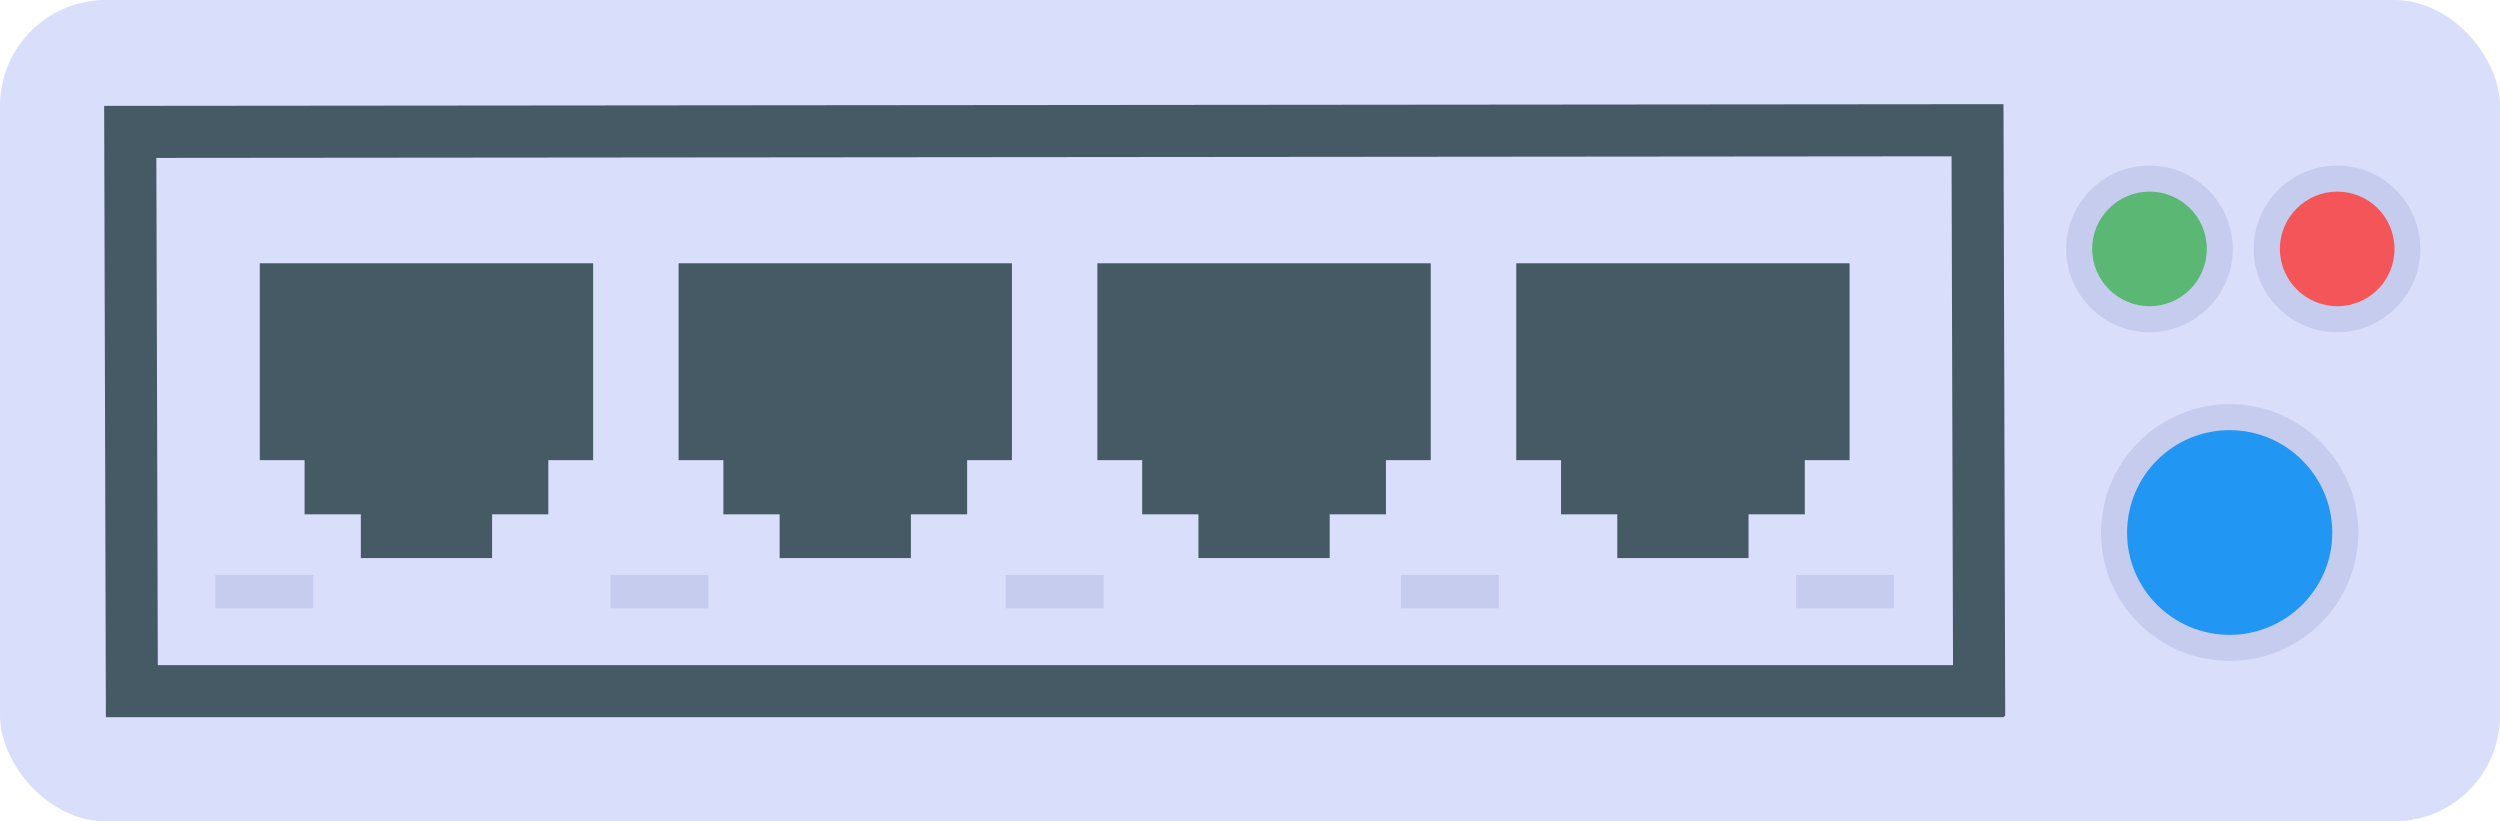 <?xml version="1.0" encoding="UTF-8"?>
<svg id="Layer_2" data-name="Layer 2" xmlns="http://www.w3.org/2000/svg" viewBox="0 0 48 15.77">
  <g id="Icons">
    <g id="_2" data-name="2">
      <rect width="48" height="15.77" rx="2.033" ry="2.033" fill="#d9defb"/>
      <path d="M37.47,3.001l.028,9.769H3.03l-.028-9.738,34.467-.031M38.467,2l-36.467.033.033,11.737h36.434l.033-.033-.033-11.737h0Z" fill="#455a64"/>
      <g>
        <polygon points="11.388 5.055 11.388 8.835 10.528 8.835 10.528 9.875 9.448 9.875 9.448 10.715 6.928 10.715 6.928 9.875 5.848 9.875 5.848 8.835 4.988 8.835 4.988 5.055 11.388 5.055" fill="#455a64"/>
        <polygon points="19.429 5.055 19.429 8.835 18.569 8.835 18.569 9.875 17.489 9.875 17.489 10.715 14.969 10.715 14.969 9.875 13.889 9.875 13.889 8.835 13.029 8.835 13.029 5.055 19.429 5.055" fill="#455a64"/>
        <polygon points="27.47 5.055 27.47 8.835 26.61 8.835 26.61 9.875 25.53 9.875 25.53 10.715 23.01 10.715 23.01 9.875 21.93 9.875 21.93 8.835 21.07 8.835 21.07 5.055 27.47 5.055" fill="#455a64"/>
        <polygon points="35.512 5.055 35.512 8.835 34.652 8.835 34.652 9.875 33.572 9.875 33.572 10.715 31.052 10.715 31.052 9.875 29.972 9.875 29.972 8.835 29.112 8.835 29.112 5.055 35.512 5.055" fill="#455a64"/>
      </g>
      <g>
        <path d="M45.28,10.229c0,1.36-1.11,2.46-2.47,2.46s-2.47-1.1-2.47-2.46,1.11-2.47,2.47-2.47,2.47,1.11,2.47,2.47Z" fill="#c5cced"/>
        <path d="M46.47,4.779c0,.88-.71,1.6-1.6,1.6-.88,0-1.6-.72-1.6-1.6s.72-1.6,1.6-1.6c.89,0,1.6.72,1.6,1.6Z" fill="#c5cced"/>
        <path d="M41.27,6.379c-.88,0-1.6-.72-1.6-1.6s.72-1.6,1.6-1.6,1.6.72,1.6,1.6-.72,1.6-1.6,1.6Z" fill="#c5cced"/>
      </g>
      <path d="M42.37,4.779c0,.61-.49,1.1-1.1,1.1-.6,0-1.1-.49-1.1-1.1s.5-1.1,1.1-1.1c.61,0,1.1.49,1.1,1.1Z" fill="#5bb774"/>
      <path d="M45.974,4.779c0,.61-.49,1.1-1.1,1.1-.6,0-1.1-.49-1.1-1.1s.5-1.1,1.1-1.1c.61,0,1.1.49,1.1,1.1Z" fill="#f45558"/>
      <path d="M44.78,10.229c0,1.08-.89,1.96-1.97,1.96-1.09,0-1.97-.88-1.97-1.96,0-1.09.88-1.97,1.97-1.97,1.08,0,1.97.88,1.97,1.97Z" fill="#2196f3"/>
      <g>
        <rect x="4.134" y="11.039" width="1.88" height=".64" fill="#c5cced"/>
        <rect x="11.722" y="11.039" width="1.88" height=".64" fill="#c5cced"/>
        <rect x="19.31" y="11.039" width="1.88" height=".64" fill="#c5cced"/>
        <rect x="26.898" y="11.039" width="1.88" height=".64" fill="#c5cced"/>
        <rect x="34.486" y="11.039" width="1.88" height=".64" fill="#c5cced"/>
      </g>
    </g>
  </g>
</svg>